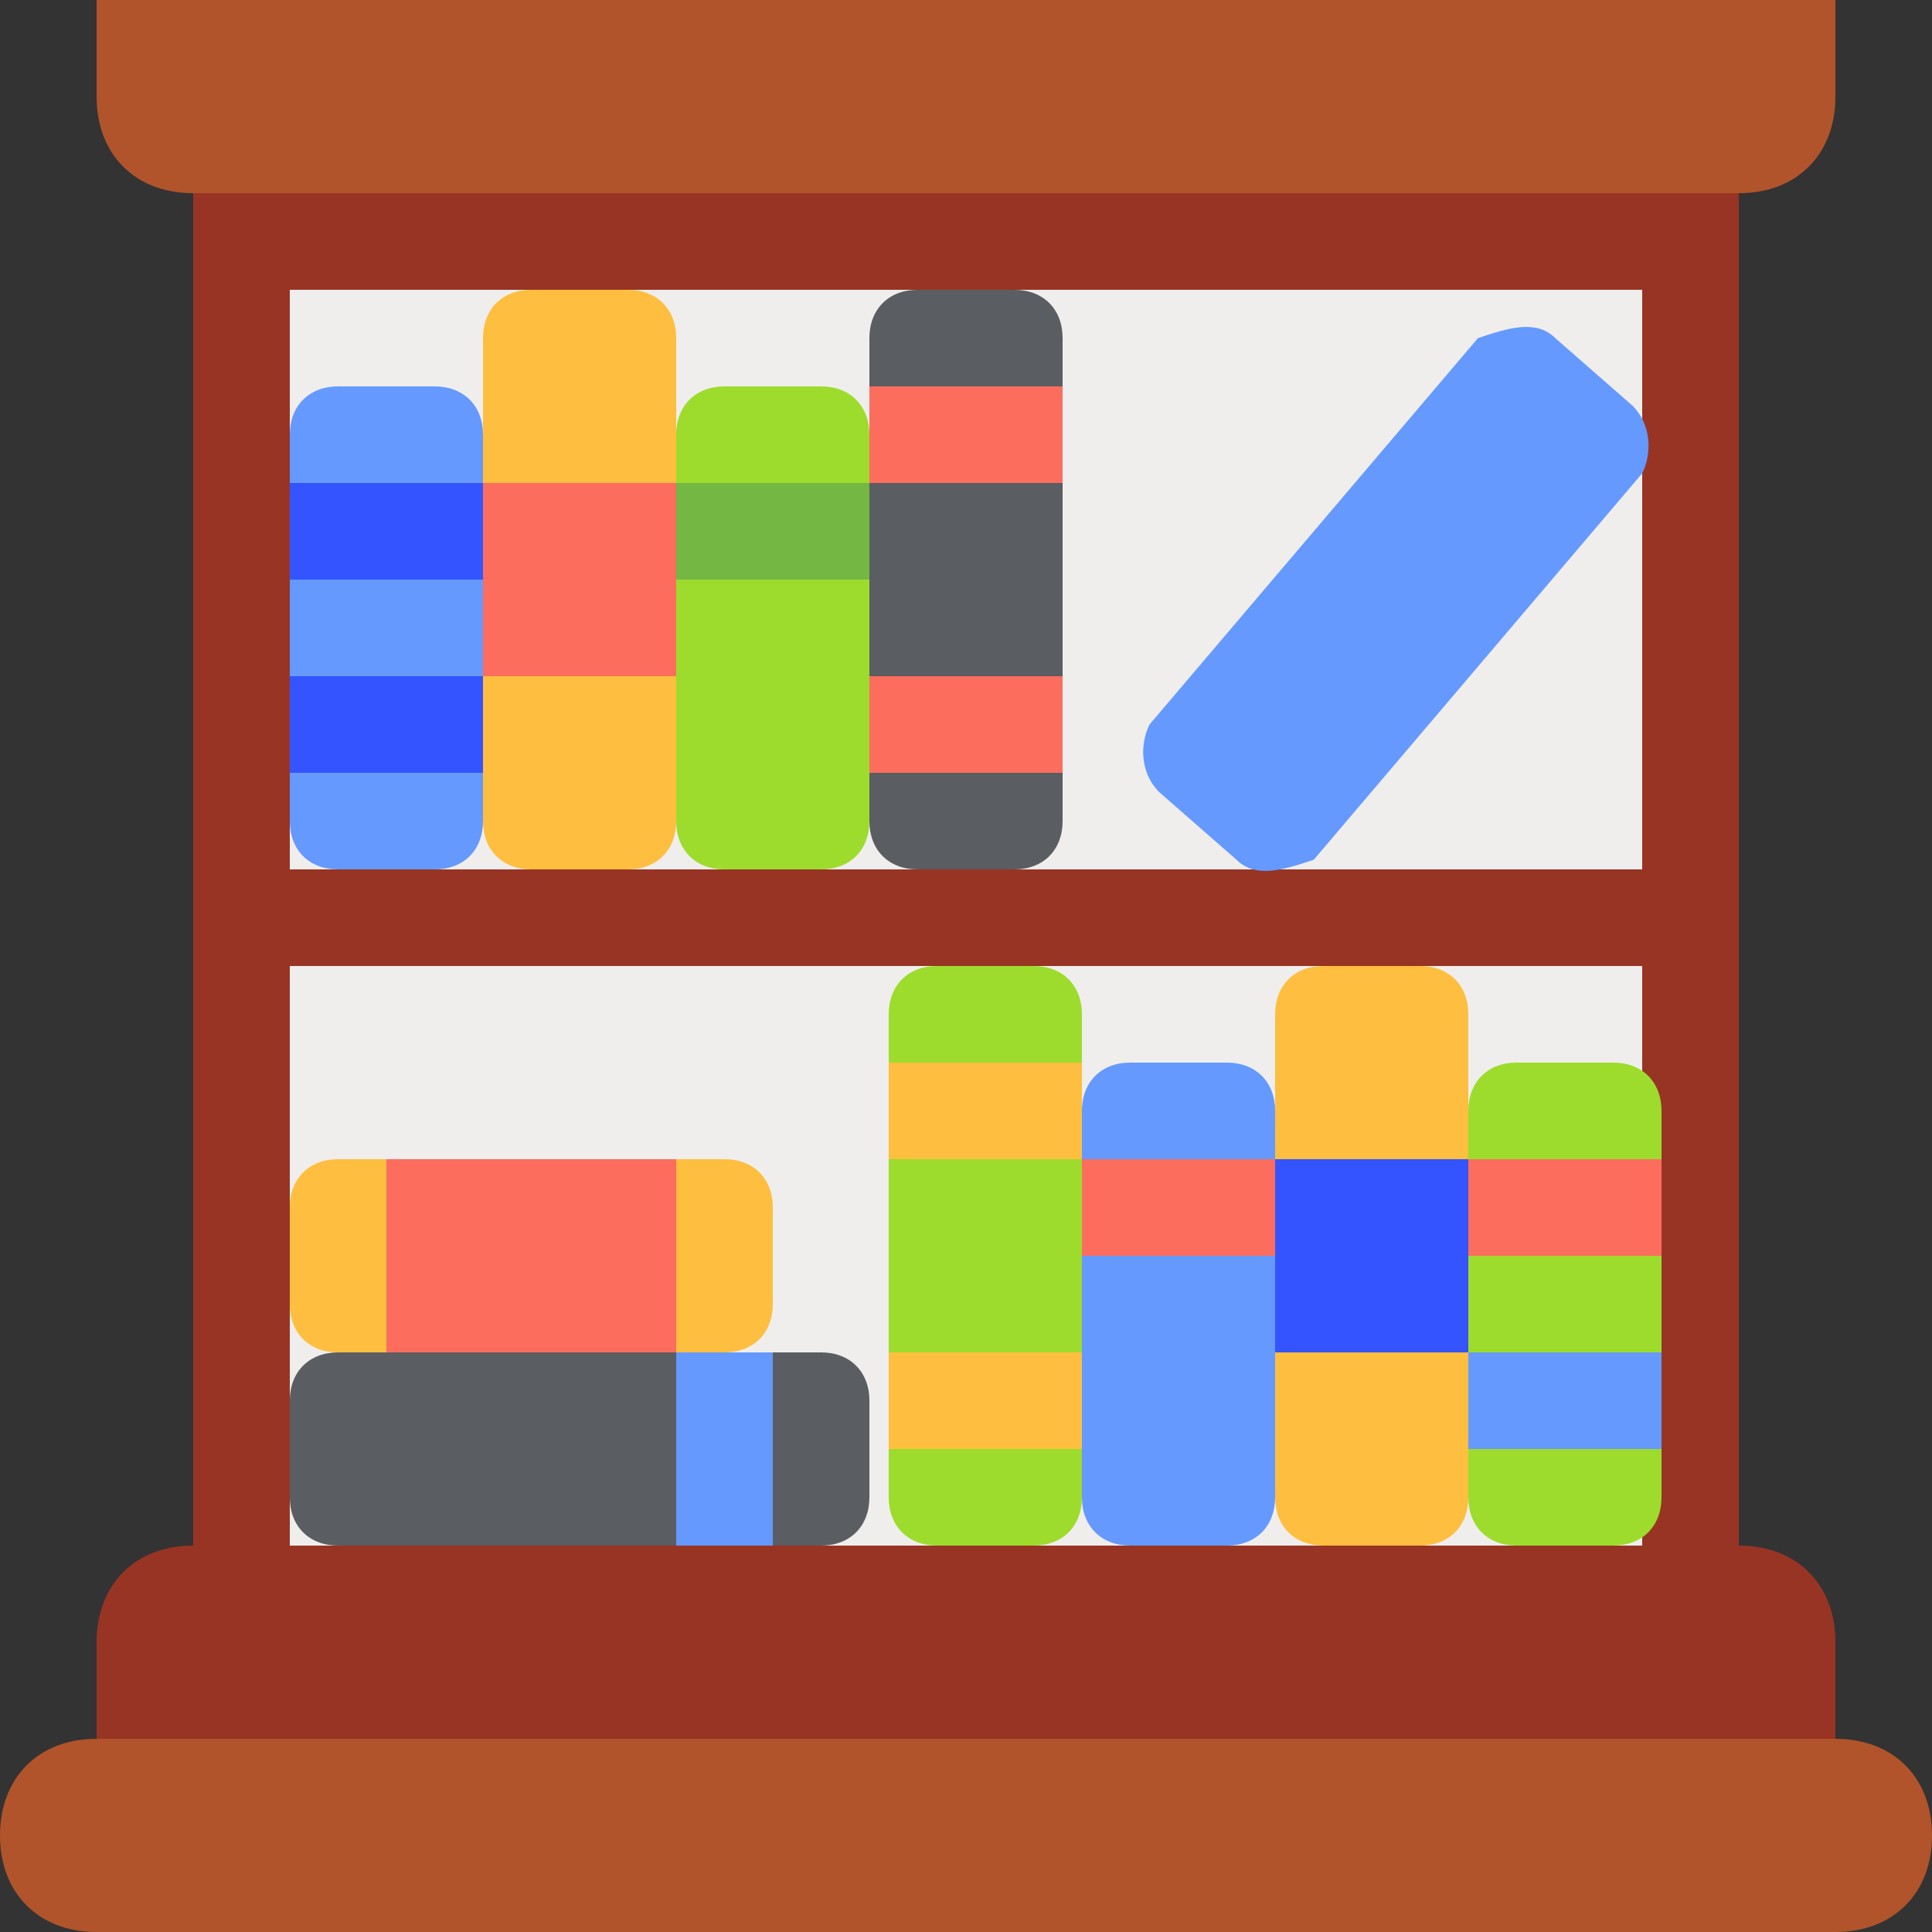 <svg width="30" height="30" viewBox="0 0 30 30" fill="none" xmlns="http://www.w3.org/2000/svg">
<rect x="0" y="0" width="30" height="30" fill="#333333" stroke="none"/>
<g clip-path="url(#clip0_1_2264)">
<path d="M1.5 0H28.5V1.5C28.5 2.4 27.9 3 27 3H3C2.1 3 1.5 2.4 1.5 1.5V0Z" fill="#B1542B"/>
<path d="M27 3H3V27H27V3Z" fill="#F0EEEC"/>
<path d="M27 3H3V4.5H27V3Z" fill="#983424"/>
<path d="M1.5 25.5C1.5 24.6 2.1 24 3 24H27C27.9 24 28.5 24.6 28.5 25.5V27H1.5V25.5Z" fill="#983424"/>
<path d="M1.5 27H28.5C29.4 27 30 27.6 30 28.5C30 29.4 29.4 30 28.5 30H1.5C0.6 30 0 29.4 0 28.5C0 27.6 0.6 27 1.5 27Z" fill="#B1542B"/>
<path d="M27 4.5H25.5V24H27V4.5Z" fill="#AEAEAE"/>
<path d="M27 4.5H25.5V24H27V4.5Z" fill="#983424"/>
<path d="M4.5 4.5H3V24H4.5V4.5Z" fill="#983424"/>
<path d="M25.5 13.5H4.5V15H25.5V13.5Z" fill="#983424"/>
<path d="M5.25 6H6.75C7.2 6 7.5 6.3 7.5 6.75V12.75C7.5 13.2 7.2 13.5 6.75 13.5H5.25C4.8 13.5 4.5 13.2 4.5 12.75V6.75C4.5 6.3 4.8 6 5.25 6Z" fill="#6599FE"/>
<path d="M25.05 16.5H23.55C23.1 16.5 22.8 16.8 22.8 17.25V23.25C22.8 23.7 23.1 24 23.55 24H25.05C25.5 24 25.8 23.7 25.8 23.25V17.25C25.8 16.8 25.5 16.5 25.05 16.5Z" fill="#9DDC2D"/>
<path d="M11.25 6H12.75C13.2 6 13.5 6.3 13.5 6.75V12.75C13.5 13.2 13.2 13.5 12.75 13.5H11.25C10.8 13.5 10.5 13.2 10.5 12.75V6.75C10.5 6.3 10.8 6 11.25 6Z" fill="#9DDC2D"/>
<path d="M19.05 16.5H17.55C17.1 16.5 16.8 16.8 16.8 17.25V23.25C16.8 23.7 17.1 24 17.55 24H19.05C19.5 24 19.8 23.7 19.8 23.25V17.25C19.8 16.8 19.5 16.5 19.05 16.5Z" fill="#6599FE"/>
<path d="M8.25 4.5H9.75C10.2 4.5 10.5 4.8 10.5 5.25V12.75C10.5 13.2 10.2 13.5 9.75 13.5H8.25C7.8 13.5 7.5 13.2 7.5 12.75V5.25C7.5 4.8 7.8 4.5 8.25 4.5Z" fill="#FEBE40"/>
<path d="M22.05 15H20.55C20.1 15 19.8 15.3 19.8 15.75V23.25C19.8 23.7 20.1 24 20.55 24H22.05C22.5 24 22.8 23.7 22.8 23.25V15.75C22.8 15.3 22.5 15 22.05 15Z" fill="#FEBE40"/>
<path d="M14.25 4.5H15.75C16.2 4.5 16.5 4.8 16.5 5.25V12.75C16.5 13.2 16.2 13.5 15.75 13.5H14.25C13.8 13.5 13.5 13.2 13.5 12.75V5.25C13.5 4.8 13.8 4.5 14.25 4.5Z" fill="#5A5D62"/>
<path d="M16.05 15H14.55C14.1 15 13.8 15.3 13.8 15.75V23.25C13.8 23.7 14.1 24 14.55 24H16.05C16.5 24 16.8 23.7 16.8 23.25V15.75C16.8 15.3 16.5 15 16.05 15Z" fill="#9DDC2D"/>
<path d="M24.15 5.25L25.35 6.3C25.65 6.6 25.65 7.05 25.5 7.35L20.4 13.35C19.95 13.5 19.5 13.65 19.2 13.35L18 12.3C17.7 12 17.7 11.55 17.85 11.25L22.95 5.25C23.4 5.1 23.85 4.95 24.15 5.25Z" fill="#6599FE"/>
<path d="M13.5 21.75V23.25C13.5 23.7 13.2 24 12.75 24H5.25C4.8 24 4.5 23.7 4.5 23.25V21.75C4.5 21.3 4.8 21 5.25 21H12.75C13.2 21 13.5 21.3 13.5 21.75Z" fill="#5A5D62"/>
<path d="M12 18.75V20.25C12 20.7 11.7 21 11.25 21H5.25C4.8 21 4.5 20.7 4.5 20.25V18.75C4.5 18.3 4.8 18 5.25 18H11.25C11.7 18 12 18.3 12 18.75Z" fill="#FEBE40"/>
<path d="M7.5 7.5H4.5V9H7.5V7.5Z" fill="#3454FF"/>
<path d="M25.8 18H22.8V19.5H25.8V18Z" fill="#FD6D5E"/>
<path d="M13.5 7.5H10.5V9H13.5V7.5Z" fill="#74B743"/>
<path d="M19.8 18H16.8V19.5H19.8V18Z" fill="#FD6D5E"/>
<path d="M16.5 6H13.5V7.5H16.5V6Z" fill="#FD6D5E"/>
<path d="M16.8 16.5H13.8V18H16.8V16.5Z" fill="#FEBE40"/>
<path d="M16.5 10.5H13.5V12H16.5V10.5Z" fill="#FD6D5E"/>
<path d="M16.8 21H13.8V22.5H16.8V21Z" fill="#FEBE40"/>
<path d="M7.5 10.5H4.5V12H7.5V10.5Z" fill="#3454FF"/>
<path d="M25.8 21H22.8V22.5H25.8V21Z" fill="#6599FE"/>
<path d="M10.5 7.5H7.5V10.5H10.5V7.5Z" fill="#FD6D5E"/>
<path d="M22.8 18H19.8V21H22.8V18Z" fill="#3454FF"/>
<path d="M10.5 18H6V21H10.5V18Z" fill="#FD6D5E"/>
<path d="M12 21H10.5V24H12V21Z" fill="#6599FE"/>
</g>
<defs>
<clipPath id="clip0_1_2264">
<rect width="30" height="30" fill="white"/>
</clipPath>
</defs>
</svg>

